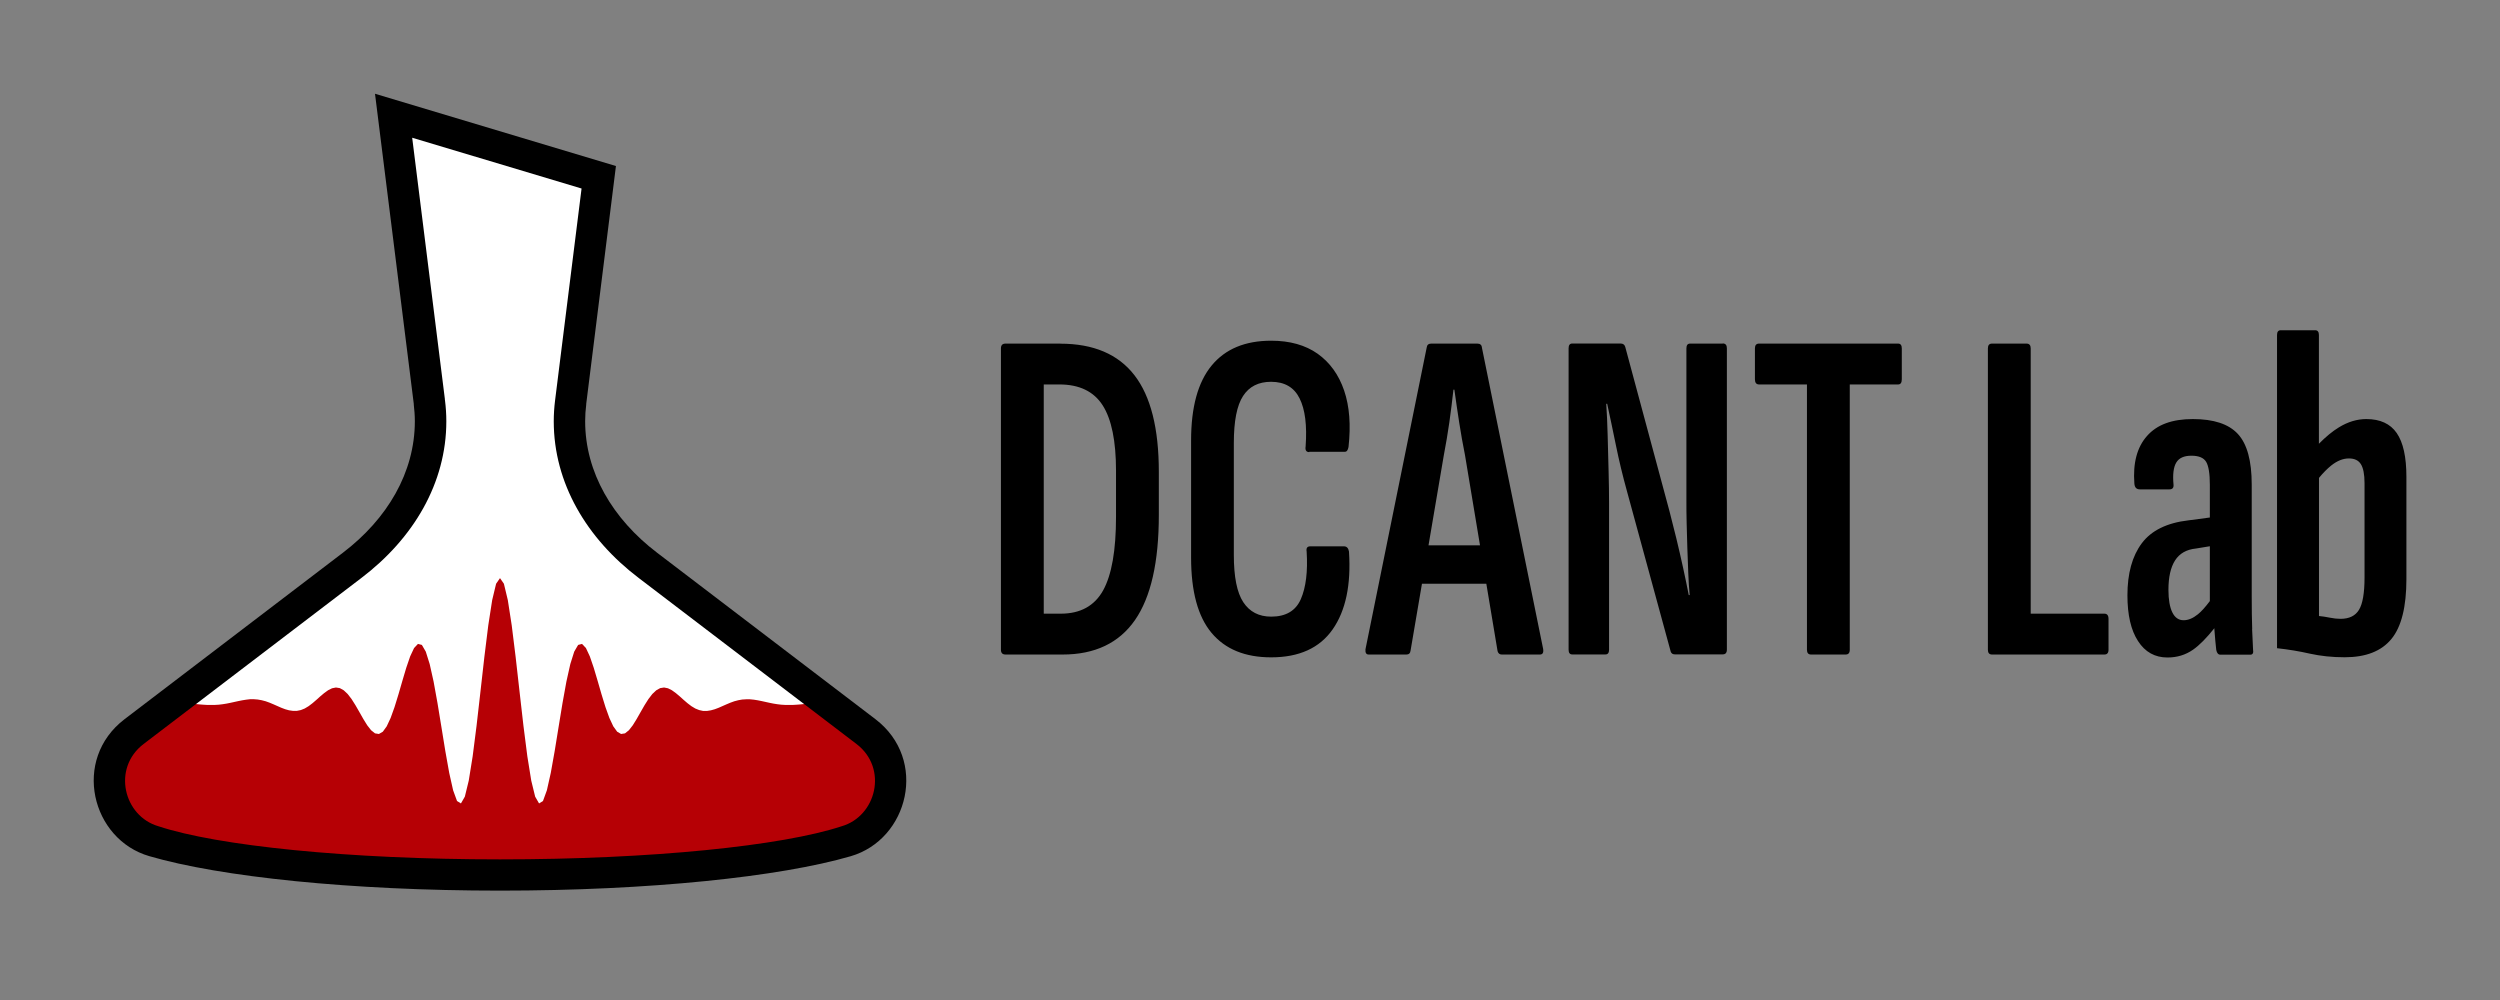 <?xml version="1.0" encoding="UTF-8"?>
<svg xmlns="http://www.w3.org/2000/svg" version="1.1" viewBox="0 0 320 128">
  <rect x="0" y="0" width="320" height="128" fill="#808080" stroke="none"/>
  <defs>
    <style>
      #decanter-bg { isolation: isolate; fill-rule: evenodd; fill: #ffffff; }
      #wave { isolation: isolate; fill-rule: evenodd; fill: #b60005; }
      #decanter, #text { isolation: isolate; fill-rule: evenodd; fill: #000000; }
    </style>
  </defs>
  <path id="decanter-bg" d="M110.84,93.64l-28.06-21.39h0c-6.12-4.66-9.9-11.08-9.9-18.17,0-.89.06-1.78.18-2.65l3.59-28.68-26.27-7.88,4.58,36.62h0c.11.85.17,1.71.17,2.59,0,7.09-3.78,13.51-9.9,18.16h0l-28.06,21.39c-5.37,4.09-3.45,12.14,2.33,13.98h0c8.29,2.6,25.11,4.38,44.5,4.38s36.21-1.78,44.5-4.38h0c5.78-1.84,7.71-9.89,2.34-13.98Z"/>
  <path id="wave" d="M110.84,93.64l-4.93-3.76h-.41s-.5.04-.5.04l-.5.04-.5.05-.5.05-.5.05-.5.05-.5.04-.5.03h-.5s-.5,0-.5,0l-.5-.03-.5-.06-.5-.08-.5-.1-.5-.11-.5-.11-.5-.1-.5-.08-.5-.05h-.5s-.5.03-.5.03l-.5.09-.5.13-.5.18-.5.21-.5.22-.5.22-.5.19-.5.14-.5.08h-.5s-.5-.11-.5-.11l-.5-.2-.5-.3-.5-.38-.5-.43-.5-.45-.5-.42-.5-.36-.5-.25-.5-.1-.5.08-.5.28-.5.47-.5.65-.5.79-.5.87-.5.88-.5.81-.5.64-.5.4-.5.08-.5-.29-.5-.69-.5-1.07-.5-1.39-.5-1.62-.5-1.73-.5-1.68-.5-1.46-.5-1.07-.5-.53-.5.13-.5.86-.5,1.59-.5,2.24-.5,2.76-.5,3.05-.5,3.08-.5,2.8-.5,2.23-.5,1.37-.5.31-.5-.87-.5-2.05-.5-3.11-.5-3.92-.5-4.38-.5-4.43-.5-4.04-.5-3.23-.5-2.09-.5-.72-.5.72-.5,2.09-.5,3.23-.5,4.04-.5,4.43-.5,4.38-.5,3.92-.5,3.11-.5,2.05-.5.87-.5-.31-.5-1.37-.5-2.23-.5-2.8-.5-3.08-.5-3.05-.5-2.76-.5-2.24-.5-1.59-.5-.86-.5-.13-.5.53-.5,1.07-.5,1.46-.5,1.68-.5,1.73-.5,1.62-.5,1.39-.5,1.07-.5.69-.5.29-.5-.08-.5-.4-.5-.64-.5-.81-.5-.88-.5-.87-.5-.79-.5-.65-.5-.47-.5-.28-.5-.08-.5.1-.5.25-.5.36-.5.42-.5.45-.5.43-.5.38-.5.3-.5.2-.5.1h-.5s-.5-.07-.5-.07l-.5-.14-.5-.19-.5-.22-.5-.22-.5-.21-.5-.18-.5-.13-.5-.09-.5-.04h-.5s-.5.06-.5.06l-.5.08-.5.1-.5.11-.5.11-.5.1-.5.08-.5.06-.5.03h-.5s-.5,0-.5,0l-.5-.03-.5-.04-.5-.05-.5-.05-.5-.05-.5-.05-.5-.04-.5-.03h-.41s-4.93,3.75-4.93,3.75c-5.37,4.09-3.45,12.14,2.33,13.98h0c8.29,2.6,25.11,4.38,44.5,4.38s36.21-1.78,44.5-4.38h0c5.78-1.84,7.71-9.89,2.34-13.98Z"/>
  <path id="decanter" d="M112.05,92.05l-27.94-21.3h0c-5.69-4.33-9.21-10.28-9.21-16.84,0-.73.05-1.45.14-2.16h-.01l3.81-30.5-30.84-9.25,4.97,39.75h-.01c.08.71.14,1.43.14,2.16,0,6.56-3.52,12.51-9.21,16.84h0l-27.94,21.3c-6.79,5.18-4.25,15.4,3.17,17.54h0c9.03,2.64,25.75,4.41,44.88,4.41s35.84-1.77,44.88-4.4h0c7.42-2.15,9.96-12.37,3.17-17.55ZM107.7,105.77c-7.56,2.49-24.27,4.23-43.7,4.23s-36.18-1.74-43.72-4.24c-4.45-1.29-5.97-7.42-1.9-10.53l27.85-21.23h0c6.72-5.09,10.9-12.2,10.9-20.07,0-.91-.06-1.8-.17-2.68h0l-.02-.13s0-.05,0-.07l-4.18-33.42h0l21.68,6.5-3.39,27.12h0c-.11.88-.17,1.78-.17,2.68,0,7.87,4.18,14.98,10.9,20.07h0l27.85,21.23c4.08,3.11,2.54,9.27-1.93,10.54Z"/>
  <path id="text" d="M135.72,43.98h-7.01c-.39,0-.59.2-.59.61v38.58c0,.41.2.61.59.61h7.31c4.12,0,7.21-1.47,9.25-4.4,2.04-2.94,3.06-7.42,3.06-13.46v-5.53c0-5.55-1.04-9.67-3.12-12.36-2.08-2.69-5.24-4.04-9.49-4.04ZM142.85,66.15c0,4.29-.55,7.43-1.65,9.42-1.1,1.98-2.91,2.98-5.42,2.98h-2.18v-29.34h2c2.55,0,4.4.89,5.54,2.67,1.14,1.78,1.71,4.58,1.71,8.38v5.89ZM167.6,57.83h4.54c.24,0,.39-.2.47-.61.31-2.79.13-5.2-.56-7.23-.69-2.02-1.82-3.59-3.39-4.71-1.57-1.11-3.56-1.67-5.95-1.67-3.34,0-5.88,1.06-7.63,3.19-1.75,2.13-2.62,5.32-2.62,9.57v15.01c0,4.33.87,7.54,2.62,9.63,1.75,2.09,4.29,3.13,7.63,3.13,3.57,0,6.2-1.19,7.87-3.58,1.67-2.39,2.37-5.71,2.09-9.96-.08-.45-.29-.67-.65-.67h-4.3c-.39,0-.55.22-.47.67.16,2.55-.09,4.58-.74,6.08-.65,1.5-1.92,2.25-3.8,2.25-1.57,0-2.76-.62-3.57-1.85-.81-1.23-1.21-3.25-1.21-6.04v-14.34c0-2.79.39-4.8,1.18-6.01.79-1.22,1.98-1.82,3.59-1.82,1.73,0,2.95.71,3.65,2.13.71,1.42.96,3.46.77,6.14-.08.49.08.73.47.73ZM189.69,44.47c-.04-.32-.24-.49-.59-.49h-5.89c-.35,0-.55.16-.59.49l-7.84,38.64c-.04.45.1.67.41.67h4.83c.31,0,.49-.16.53-.49l1.46-8.57h8.24l1.44,8.63c.08.28.26.43.53.43h4.89c.35,0,.49-.24.41-.73l-7.84-38.58ZM182.85,69.8l1.95-11.48c.27-1.42.51-2.82.71-4.22.2-1.4.37-2.8.53-4.22h.12c.2,1.42.4,2.82.62,4.22.22,1.4.46,2.78.74,4.16l1.92,11.54h-6.59ZM220.51,43.98h-4.18c-.31,0-.47.2-.47.61v19.56c0,.81,0,1.74.03,2.79.02,1.05.05,2.13.09,3.22.04,1.09.08,2.17.12,3.22.04,1.05.1,1.98.18,2.79h-.12c-.2-1.01-.43-2.16-.71-3.43-.28-1.28-.57-2.55-.88-3.83-.31-1.28-.61-2.44-.88-3.49l-5.66-21.02c-.08-.28-.28-.43-.59-.43h-6.19c-.31,0-.47.2-.47.61v38.58c0,.41.16.61.47.61h4.24c.31,0,.47-.2.47-.61v-18.77c0-1.17-.02-2.53-.06-4.07-.04-1.54-.08-3.07-.12-4.59-.04-1.52-.1-2.86-.18-4.04h.12c.35,1.62.73,3.39,1.12,5.32.39,1.92.86,3.88,1.41,5.86l5.6,20.53c.08.24.26.36.53.36h6.13c.35,0,.53-.2.53-.61v-38.58c0-.4-.18-.61-.53-.61ZM242.96,43.98h-17.8c-.35,0-.53.2-.53.61v3.95c0,.45.18.67.53.67h6.13v33.96c0,.41.18.61.53.61h4.42c.35,0,.53-.2.53-.61v-33.96h6.19c.31,0,.47-.22.47-.67v-3.95c0-.4-.16-.61-.47-.61ZM269.36,78.55h-9.43v-33.96c0-.4-.18-.61-.53-.61h-4.42c-.35,0-.53.2-.53.61v38.58c0,.41.18.61.53.61h14.38c.35,0,.53-.2.53-.61v-3.95c0-.45-.18-.67-.53-.67ZM288.28,80.49c-.04-1.09-.06-2.49-.06-4.19v-14.28c0-3.04-.59-5.19-1.77-6.47-1.18-1.28-3.1-1.91-5.77-1.91s-4.59.72-5.86,2.16c-1.28,1.44-1.82,3.47-1.62,6.11.04.49.27.73.71.73h3.77c.39,0,.57-.2.53-.61-.12-1.3,0-2.24.35-2.82.35-.59,1-.88,1.94-.88s1.57.26,1.89.79c.31.53.47,1.5.47,2.92v4.2l-2.71.36c-2.79.32-4.79,1.31-6.01,2.95-1.22,1.64-1.83,3.86-1.83,6.65,0,2.51.45,4.47,1.36,5.86.9,1.4,2.16,2.1,3.77,2.1,1.22,0,2.31-.33,3.27-1,.82-.57,1.73-1.5,2.73-2.75,0,.05,0,.09,0,.14.08,1.07.16,1.95.24,2.64.08.41.26.61.53.61h3.83c.31,0,.43-.22.35-.67-.04-.65-.08-1.52-.12-2.61ZM282.86,76.94c-.58.77-1.09,1.34-1.53,1.69-.63.51-1.24.76-1.83.76-.63,0-1.11-.33-1.44-1-.33-.67-.5-1.63-.5-2.89,0-1.62.28-2.88.85-3.77.57-.89,1.46-1.4,2.68-1.52l1.77-.29v7.01ZM306.78,55.43c-.82-1.19-2.12-1.79-3.89-1.79-1.18,0-2.35.35-3.51,1.06-.84.51-1.69,1.22-2.56,2.1v-13.92c0-.4-.16-.61-.47-.61h-4.42c-.31,0-.47.2-.47.61v40.09c1.45.16,2.86.39,4.21.7,1.36.3,2.84.46,4.45.46,2.71,0,4.7-.78,5.98-2.34,1.28-1.56,1.92-4.12,1.92-7.68v-13.06c0-2.55-.41-4.42-1.24-5.62ZM302.66,73.93c0,1.98-.24,3.36-.71,4.13-.47.77-1.26,1.15-2.36,1.15-.43,0-.89-.05-1.38-.15-.49-.1-.95-.17-1.38-.21v-17.68c.51-.62,1.03-1.15,1.56-1.58.77-.61,1.52-.91,2.27-.91.71,0,1.22.24,1.53.73.31.49.47,1.3.47,2.43v12.09Z"/>
</svg>